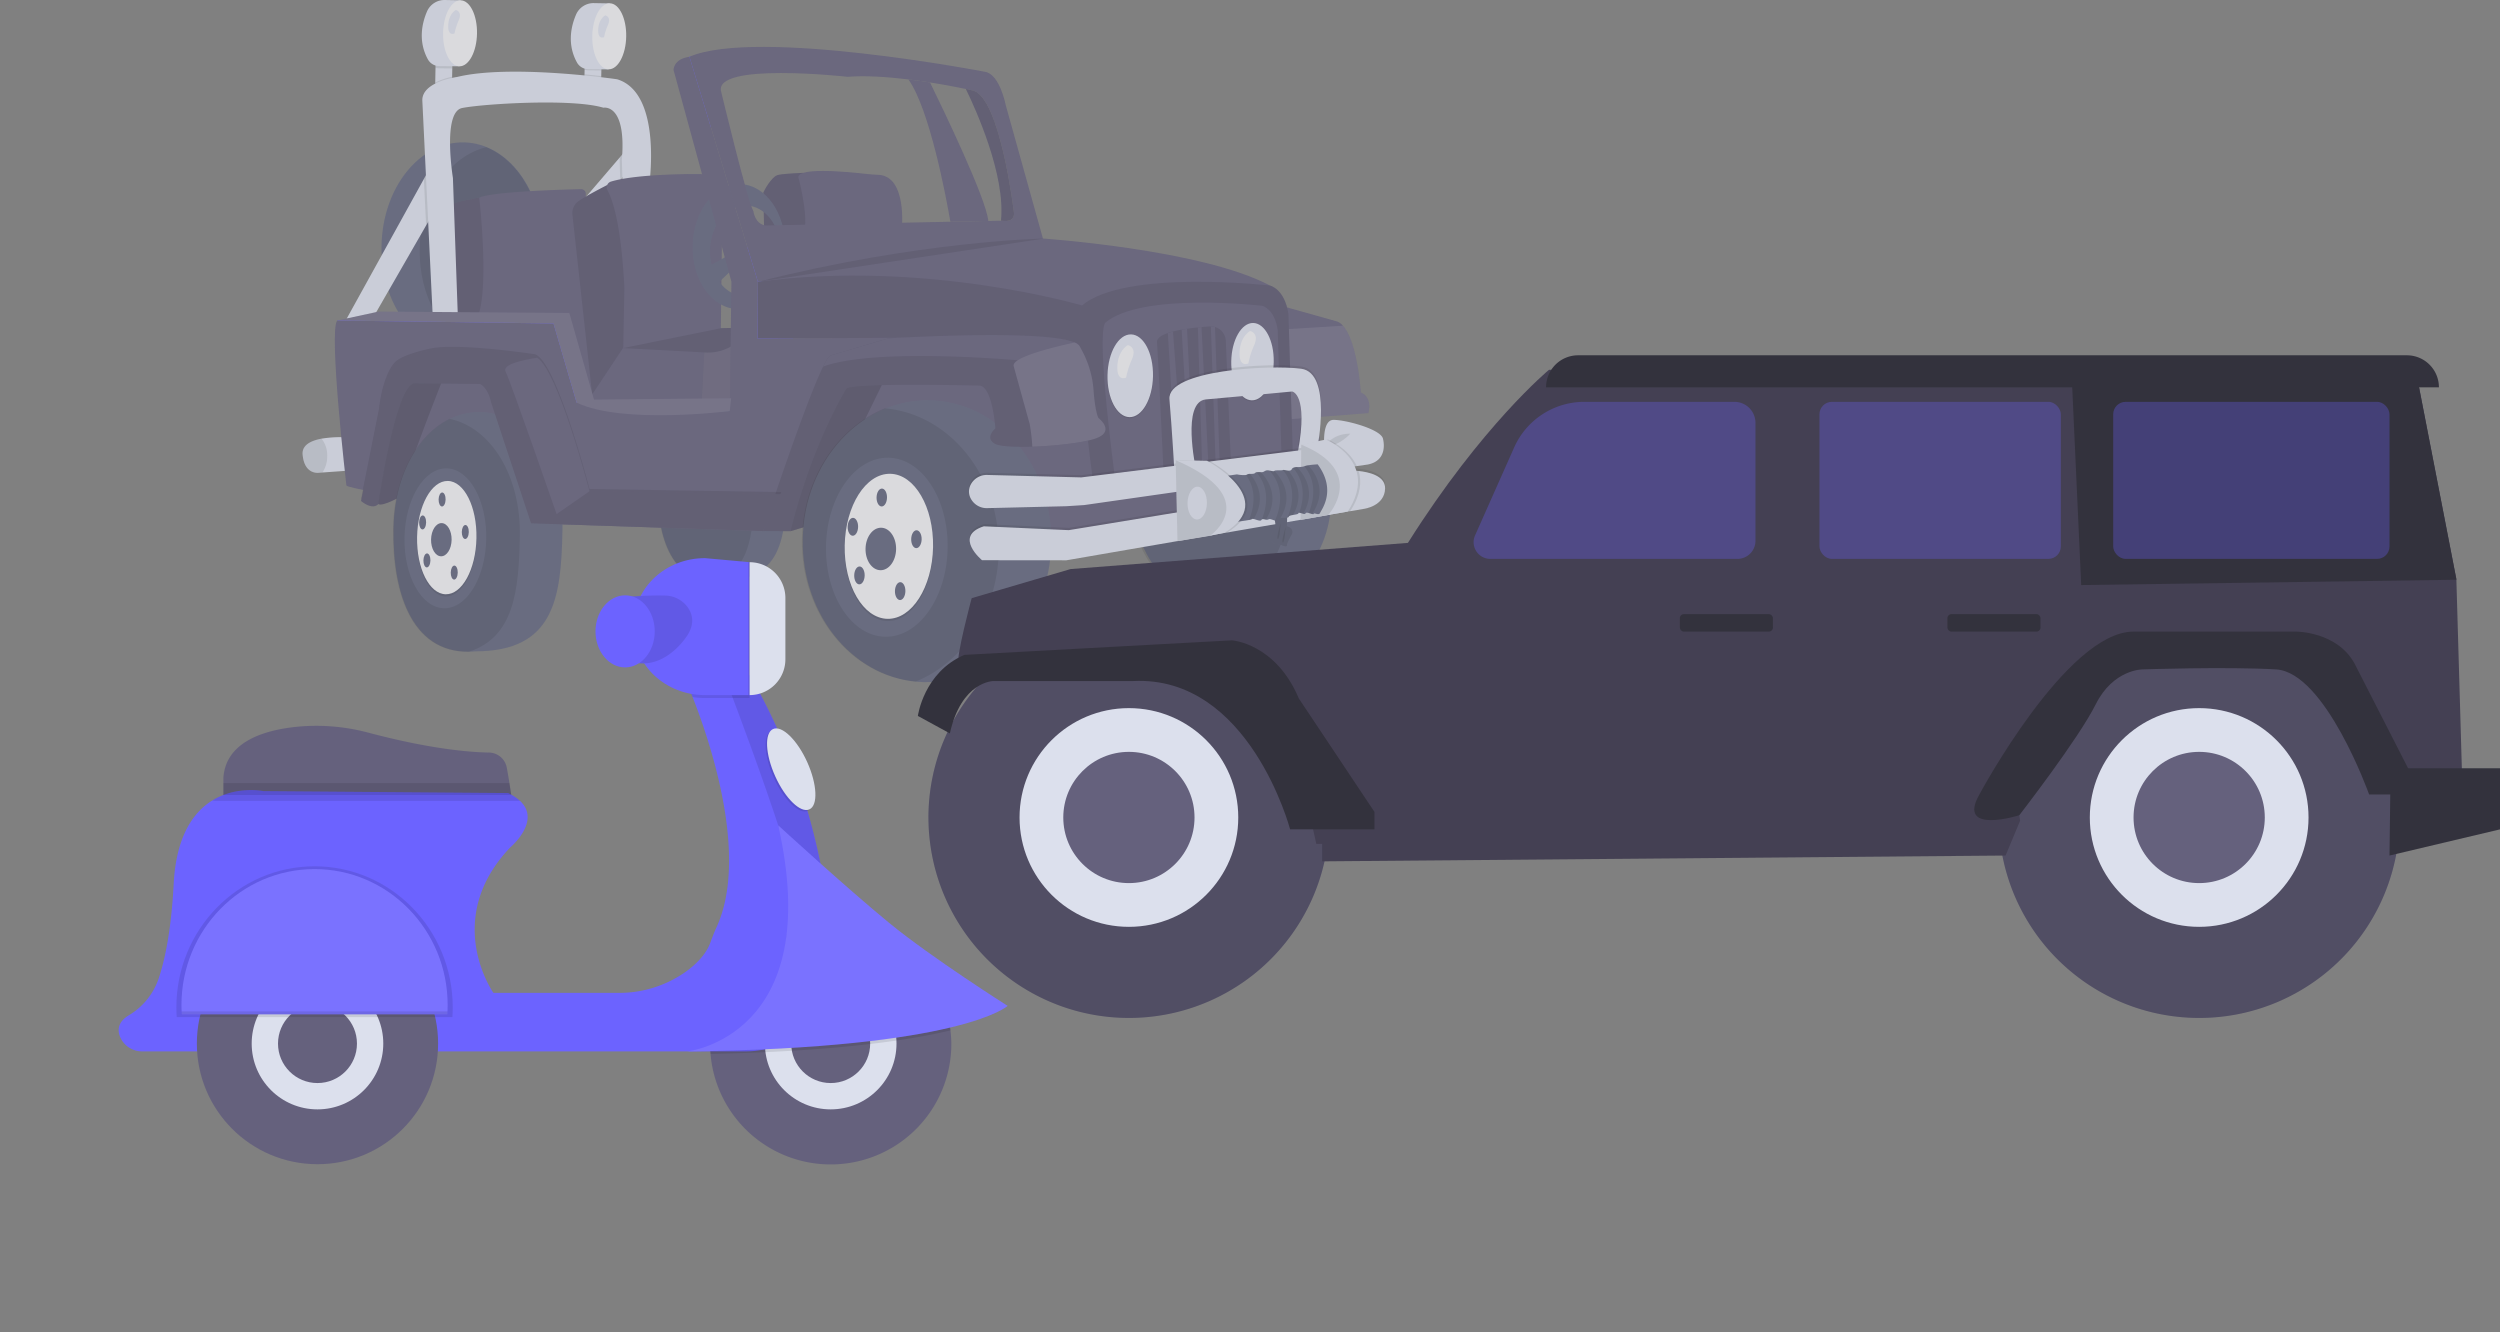 <?xml version="1.0"?>
<svg width="1114" height="593.541" xmlns="http://www.w3.org/2000/svg" xmlns:svg="http://www.w3.org/2000/svg" data-name="Layer 1">
 <rect width="100%" height="100%" fill="#808080" stroke="none"/>
 <title>Vehicle sale</title>
 <g class="layer">
  <title>Layer 1</title>
  <g id="svg_2" opacity="0.8">
   <path d="m447.79,188.61c9.44,13.24 16.69,51.81 18.71,63.43l16.88,-0.35c-0.88,-9.98 -20.51,-50.59 -25.97,-61.73c-3.04,-0.48 -6.28,-0.94 -9.62,-1.35z" fill="#65617d" id="svg_3" transform="translate(-43 -153.229)"/>
   <rect fill="#dce0ed" height="7.48" id="svg_4" transform="translate(7.925 269.33) rotate(-88.918)" width="10.53" x="235.5" y="181.59"/>
   <path d="m237.13,180l-0.06,3.42a5.71,5.71 0 0 0 1.62,0.25l5.85,0.06l0.07,-3.59l-7.48,-0.14z" id="svg_5" opacity="0.1" transform="translate(-43 -153.229)"/>
   <path d="m248.27,153.36l-7.06,-0.13a8.47,8.47 0 0 0 -7.95,5.14c-2.16,5.05 -4.06,13.11 0.38,21.27a5.84,5.84 0 0 0 5.07,3.04l9.01,0.09l0.55,-29.41z" fill="#dce0ed" id="svg_6" transform="translate(-43 -153.229)"/>
   <ellipse cx="247.99" cy="168.07" fill="#f0f0f4" id="svg_7" rx="14.71" ry="7.56" transform="translate(32.273 259.614) rotate(-88.918)"/>
   <rect fill="#dce0ed" height="7.48" id="svg_8" transform="translate(72.372 336.453) rotate(-88.918)" width="9.22" x="302.58" y="182.32"/>
   <path d="m303.54,181.37l-0.05,2.93a5.71,5.71 0 0 0 1.62,0.25l5.85,0.07l0.06,-3.1l-7.48,-0.15z" id="svg_9" opacity="0.1" transform="translate(-43 -153.229)"/>
   <path d="m314.68,154.74l-7.06,-0.13a8.47,8.47 0 0 0 -7.94,5.14c-2.17,5.05 -4.07,13.11 0.38,21.26a5.84,5.84 0 0 0 5.06,3.05l9.01,0.09l0.55,-29.41z" fill="#dce0ed" id="svg_10" transform="translate(-43 -153.229)"/>
   <ellipse cx="314.41" cy="169.45" fill="#f0f0f4" id="svg_11" rx="14.71" ry="7.56" transform="matrix(0.019, -1, 1, 0.019, 96.053, 327.367)"/>
   <path d="m312.7,160.08s2.78,0.5 1.26,4.15a25.43,25.43 0 0 0 -1.78,5.55s-2.82,1.4 -2.62,-3.4s3.14,-6.3 3.14,-6.3z" fill="#dce0ed" id="svg_12" transform="translate(-43 -153.229)"/>
   <ellipse cx="592.06" cy="375.54" fill="#636780" id="svg_13" rx="48.36" ry="44.12" transform="translate(162.4 807.174) rotate(-88.918)"/>
   <path d="m576.38,329.9c23.06,1.99 40.95,23.34 40.46,49.03c-0.39,20.71 -12.6,38.15 -29.43,44.72c-23.06,-1.98 -40.94,-23.34 -40.46,-49.03c0.39,-20.71 12.61,-38.15 29.43,-44.72z" id="svg_14" opacity="0.1" transform="translate(-43 -153.229)"/>
   <ellipse cx="248.81" cy="263.36" fill="#636780" id="svg_15" rx="46.69" ry="35.81" transform="translate(-62.197 353.922) rotate(-88.918)"/>
   <path d="m259.66,218.82c14.74,5.97 25.25,24.07 24.85,45.28c-0.43,22.66 -13.17,41.31 -29.67,45.24c-14.74,-5.97 -25.25,-24.07 -24.84,-45.28c0.42,-22.66 13.16,-41.31 29.66,-45.24z" id="svg_16" opacity="0.1" transform="translate(-43 -153.229)"/>
   <path d="m383.49,255.93l-0.34,-16.96s3.46,-7.25 6.79,-7.85s10.99,-0.87 10.99,-0.87s5.52,24.45 1.39,31.69s-18.83,-6.01 -18.83,-6.01z" fill="#65617d" id="svg_17" transform="translate(-43 -153.229)"/>
   <path d="m383.49,255.93l-0.34,-16.96s3.46,-7.25 6.79,-7.85s10.99,-0.87 10.99,-0.87s5.52,24.45 1.39,31.69s-18.83,-6.01 -18.83,-6.01z" id="svg_18" opacity="0.1" transform="translate(-43 -153.229)"/>
   <path d="m444.83,255.26s2.5,-23.46 -10.4,-24.13c-1.66,-0.08 -3.32,-0.15 -4.98,-0.35c-8.93,-1.03 -33.3,-3.38 -30.49,2.26c0,0 5.43,20.54 1.35,25.62l44.52,-3.4z" fill="#65617d" id="svg_19" transform="translate(-43 -153.229)"/>
   <path d="m261,295.37l-17.33,0.17s-2.38,-31.95 -3.33,-34.46s-1.23,-14.48 2.05,-16.17s14.15,-3.59 14.15,-3.59l7.63,18.34l0.31,16.46l-3.48,19.25z" fill="#65617d" id="svg_20" transform="translate(-43 -153.229)"/>
   <path d="m261,295.37l-17.33,0.17s-2.38,-31.95 -3.33,-34.46s-1.23,-14.48 2.05,-16.17s14.15,-3.59 14.15,-3.59l7.63,18.34l0.31,16.46l-3.48,19.25z" id="svg_21" opacity="0.1" transform="translate(-43 -153.229)"/>
   <path d="m303.87,243.21l0.15,-3.55a2.05,2.05 0 0 0 -2.1,-2.14c-8.59,0.2 -39.86,1.11 -45.38,3.8c0,0 5.14,44.59 -1.66,55.06l1.57,35.68l76.61,-4.29l-29.19,-84.56z" fill="#65617d" id="svg_22" transform="translate(-43 -153.229)"/>
   <path d="m310.91,187.14c-2.12,-0.25 -4.64,-0.52 -7.46,-0.8l-0.08,4.25l7.48,0.15l0.06,-3.6z" id="svg_23" opacity="0.1" transform="translate(-43 -153.229)"/>
   <path d="m236.94,189.99l-0.01,0.54l7.48,0.14l0.06,-3.24a31.94,31.94 0 0 0 -7.53,2.56z" id="svg_24" opacity="0.1" transform="translate(-43 -153.229)"/>
   <polygon fill="#dce0ed" id="svg_25" points="154.434 142.065 165.73 142.443 189.878 100.458 193.909 93.449 191.257 75.45 188.878 79.753 154.434 142.065"/>
   <polygon fill="#dce0ed" id="svg_26" points="257.596 91.825 262.115 98.891 276.376 80.353 282.903 71.86 279.178 66.64 276.185 70.133 257.596 91.825"/>
   <path d="m319.18,223.36c-0.02,0.36 -0.05,0.73 -0.08,1.1l0.28,9.12l6.52,-8.49l-3.72,-5.22l-3,3.49z" id="svg_27" opacity="0.1" transform="translate(-43 -153.229)"/>
   <polygon id="svg_28" opacity="0.1" points="188.878 79.753 189.878 100.458 193.909 93.449 191.257 75.45 188.878 79.753"/>
   <path d="m332.16,236.84s6.37,-41.56 -13.82,-48.18a4.59,4.59 0 0 0 -0.8,-0.17c-4.66,-0.66 -48.13,-6.5 -70.87,-0.96c0,0 -15.49,2.03 -15.49,10.34l4.9,101.64l11.13,0.21l-2.39,-67.19s-4.76,-29.34 4.08,-31.16s48.95,-4.4 62.99,-0.14c0,0 10.35,-2.14 8.21,23.25l0.4,13.64l11.66,-1.28z" fill="#dce0ed" id="svg_29" transform="translate(-43 -153.229)"/>
   <path d="m298.04,248.58a6.43,6.43 0 0 1 2.72,-5.68c3.16,-2.31 12.85,-7.24 12.85,-7.24l3.11,0.31l8.91,23.35l-1.55,49.21l-17.22,20.49l-8.82,-80.44z" fill="#65617d" id="svg_30" transform="translate(-43 -153.229)"/>
   <path d="m298.04,248.58a6.43,6.43 0 0 1 2.72,-5.68c3.16,-2.31 12.85,-7.24 12.85,-7.24l3.11,0.31l8.91,23.35l-1.55,49.21l-17.22,20.49l-8.82,-80.44z" id="svg_31" opacity="0.1" transform="translate(-43 -153.229)"/>
   <path d="m364.18,301.44l0.62,-50.52s1.87,-19.57 -9.84,-20.13c0,0 -27.63,-0.32 -39.7,3.35a2.68,2.68 0 0 0 -1.58,3.85c2.31,4.2 6.13,15.28 7.54,43.56l-0.57,30.28l43.53,-10.39z" fill="#65617d" id="svg_32" transform="translate(-43 -153.229)"/>
   <polygon fill="#65617d" id="svg_33" points="262.3 179.378 312.583 179.156 312.633 179.157 337.345 179.051 335.103 145.976 321.387 146.216 277.591 155.111 263.863 175.793 262.3 179.378"/>
   <polygon id="svg_34" opacity="0.1" points="262.3 179.378 312.583 179.156 312.633 179.157 337.345 179.051 335.103 145.976 321.387 146.216 277.591 155.111 263.863 175.793 262.3 179.378"/>
   <polygon fill="#65617d" id="svg_35" points="262.3 179.378 312.583 179.156 313.828 157.042 277.591 155.111 263.863 175.793 262.3 179.378"/>
   <path d="m355.63,332.39l24.72,-0.11l-2.25,-33.07s-7.96,12.19 -21.27,11.06l-1.2,22.12z" fill="#fff" id="svg_36" opacity="0.1" transform="translate(-43 -153.229)"/>
   <path d="m177.84,355.75c0.82,9.49 7.58,8.12 7.58,8.12l1.26,-0.09l12.47,-0.89l-0.22,-14.72a54.11,54.11 0 0 0 -12.65,0.52c-4.68,0.88 -8.8,2.85 -8.44,7.06z" fill="#dce0ed" id="svg_37" transform="translate(-43 -153.229)"/>
   <path d="m177.84,355.75c0.82,9.49 7.58,8.12 7.58,8.12l1.26,-0.09a12.72,12.72 0 0 0 2.12,-7.07a11.97,11.97 0 0 0 -2.52,-8.02c-4.68,0.88 -8.8,2.85 -8.44,7.06z" id="svg_38" opacity="0.1" transform="translate(-43 -153.229)"/>
   <path d="m351.62,262.72c-0.29,15.37 8.7,28.01 20.07,28.22s20.84,-12.07 21.13,-27.44s-8.7,-28 -20.07,-28.22s-20.84,12.07 -21.13,27.44zm7.77,1.98c0.21,-11.15 7.41,-20.06 16.08,-19.89s15.53,9.33 15.32,20.48s-7.41,20.05 -16.08,19.89s-15.53,-9.33 -15.32,-20.48z" fill="#636780" id="svg_39" transform="translate(-43 -153.229)"/>
   <polygon fill="#636780" id="svg_40" points="328.061 118.42 318.246 127.708 314.917 119.169 329.027 111.292 328.061 118.42"/>
   <polygon fill="#6c63ff" id="svg_41" points="315.626 24.424 307.217 25.287 304.035 28.926 308.353 50.248 317.733 84.646 323.868 108.256 328.227 122.605 330.819 141.535 333.523 154.566 342.203 163.58 360.593 142.687 363.676 135.665 371.027 121.349 352.904 112.451 332.884 110.303 323.904 85.943 316.766 57.782 315.626 24.424"/>
   <polyline fill="#65617d" id="svg_42" points="483.428 128.833 492.655 221.083 354.702 212.66 371.505 167.771 398.414 150.994 337.587 150.843 337.732 125.583 362.421 120.731 412.006 117.679 449.253 116.72 484.588 129.022"/>
   <polyline id="svg_43" opacity="0.1" points="483.428 128.833 492.655 221.083 354.702 212.66 371.505 167.771 398.414 150.994 337.587 150.843 337.732 125.583 362.421 120.731 412.006 117.679 449.253 116.72 484.588 129.022"/>
   <path d="m336.07,370.23c-0.43,22.87 6.78,43.84 27.91,41.96c26.6,-0.07 29.03,-18 29.46,-40.88s-12.08,-40.13 -27.93,-40.43s-29,16.48 -29.44,39.35z" fill="#636780" id="svg_44" transform="translate(-43 -153.229)"/>
   <path d="m335.91,370.27c0.33,-17.71 8.3,-31.77 19.23,-37.07c13.86,2.91 24.24,19.1 23.85,39.97c-0.35,18.74 -2.05,34.17 -17.3,39.16c-19.49,0.33 -26.2,-19.97 -25.78,-42.06z" id="svg_45" opacity="0.1" transform="translate(-43 -153.229)"/>
   <polygon fill="#6c63ff" id="svg_46" points="266.655 180.592 274.589 190.034 260.039 187.252 249.317 177.019 239.953 157.372 226.398 148.708 192.693 152.644 161.558 153.236 150.265 142.818 163.111 141.317 176.092 141.268 208.693 141.146 247.492 140.846 255.054 162.23 260.824 176.941 266.655 180.592"/>
   <path d="m197.36,369.58c0.65,1.01 22.35,4.75 22.35,4.75l59.93,12.1l103.32,3.45l12.32,-10.08l6.35,1.26l0.26,0.05l84.79,16.71l1.39,-0.17l23.25,-2.87l121.46,-14.98l-1.03,-17.61l-0.6,-10.39l-1.26,-21.58l-1.06,-5.67l-10.76,-1.19l-5.03,-0.56l-78.48,-8.7l-10.26,-1.13l-5.75,-0.64l-56.02,-8.7l-81.94,0.44l0.14,-25.26l-30.51,-100.29c-7.17,1.02 -7.09,5.85 -7.09,5.85l25.8,94.38l-0.75,57.66c-57.47,4.71 -59.08,-7.82 -68.24,-3.78l-10.3,-35.26l-96.37,-1.32c-3.91,4.58 4.09,73.53 4.09,73.53z" fill="#65617d" id="svg_47" transform="translate(-43 -153.229)"/>
   <polygon fill="#65617d" id="svg_48" points="394.426 168.536 362.616 233.585 352.251 236.711 349.962 226.033 362.113 189.864 374.307 168.987 394.426 168.536"/>
   <polygon id="svg_49" opacity="0.15" points="394.426 168.536 362.616 233.585 352.251 236.711 349.962 226.033 362.113 189.864 374.307 168.987 394.426 168.536"/>
   <ellipse cx="455.96" cy="394.41" fill="#636780" id="svg_50" rx="62.81" ry="55.37" transform="matrix(0.019, -1, 1, 0.019, 10.006, 689.612)"/>
   <path d="m437.32,335.16c28.94,2.56 51.37,30.28 50.74,63.65c-0.51,26.9 -15.85,49.57 -36.98,58.12c-28.93,-2.57 -51.37,-30.29 -50.74,-63.66c0.51,-26.9 15.86,-49.56 36.98,-58.11z" id="svg_51" opacity="0.1" transform="translate(-43 -153.229)"/>
   <path d="m606.44,287.4l2.49,12.97l7.64,39.74l36.13,-2.81s2.28,-6.6 -3.32,-9.2c0,0 -1.43,-22.53 -7.96,-29.74a6.78,6.78 0 0 0 -2.58,-1.87l-32.4,-9.09z" fill="#65617d" id="svg_52" transform="translate(-43 -153.229)"/>
   <path d="m608.93,300.37l7.64,39.74l36.13,-2.81s2.28,-6.6 -3.32,-9.2c0,0 -1.43,-22.53 -7.96,-29.74l-32.49,2.01z" fill="#fff" id="svg_53" opacity="0.1" transform="translate(-43 -153.229)"/>
   <path d="m525.13,289.35c-4.8,7.72 5.13,79.88 5.13,79.88l88.84,-12.96l-1.97,-63.02c-1.62,-11.33 -8.23,-12.79 -8.23,-12.79c-30.94,-16.37 -102.65,-21.05 -102.65,-21.05c-65.51,1.25 -125.52,19.4 -125.52,19.4c74.65,-10.06 144.4,10.54 144.4,10.54z" fill="#65617d" id="svg_54" transform="translate(-43 -153.229)"/>
   <path d="m530.26,369.23l88.84,-12.96l-1.97,-63.02c-1.62,-11.33 -8.23,-12.79 -8.23,-12.79s-64.52,-7.37 -83.77,8.89c-4.8,7.72 5.13,79.88 5.13,79.88z" id="svg_55" opacity="0.1" transform="translate(-43 -153.229)"/>
   <path d="m539.7,365.25l74.28,-11.08l-1.62,-53.77c-1.35,-9.67 -6.88,-10.91 -6.88,-10.91s-53.94,-6.27 -70.05,7.61c-4.01,6.59 4.27,68.15 4.27,68.15z" fill="#65617d" id="svg_56" transform="translate(-43 -153.229)"/>
   <ellipse cx="546.63" cy="321.17" id="svg_57" opacity="0.1" rx="18.44" ry="10.14" transform="translate(172.197 708.408) rotate(-88.918)"/>
   <ellipse cx="546.64" cy="320.67" fill="#dce0ed" id="svg_58" rx="18.44" ry="10.14" transform="translate(172.704 707.928) rotate(-88.918)"/>
   <path d="m545.57,307.02s4.14,0.74 1.88,6.19a37.88,37.88 0 0 0 -2.65,8.26s-4.2,2.08 -3.9,-5.06s4.67,-9.39 4.67,-9.39z" fill="#f0f0f4" id="svg_59" transform="translate(-43 -153.229)"/>
   <ellipse cx="601.1" cy="314.88" id="svg_60" opacity="0.1" rx="17.24" ry="9.47" transform="translate(231.917 756.699) rotate(-88.918)"/>
   <ellipse cx="601.11" cy="314.39" fill="#dce0ed" id="svg_61" rx="17.24" ry="9.47" transform="translate(232.425 756.219) rotate(-88.918)"/>
   <path d="m600.03,300.74s4.15,0.74 1.88,6.18a37.88,37.88 0 0 0 -2.65,8.26s-4.19,2.08 -3.89,-5.06s4.66,-9.38 4.66,-9.38z" fill="#f0f0f4" id="svg_62" transform="translate(-43 -153.229)"/>
   <path d="m558.56,305.77c0.53,6.83 2.9,57.39 2.9,57.39l5.66,-0.83l3.14,-0.46l4.19,-0.62l0.51,-0.08l16.5,-2.43l-2.24,-53.63a6.72,6.72 0 0 0 -6.66,-6.44c-0.17,0.01 -0.33,0.01 -0.5,0.02c-1.14,0.08 -2.37,0.17 -3.65,0.29c-0.54,0.05 -1.08,0.1 -1.64,0.16c-1.58,0.16 -3.22,0.36 -4.82,0.59c-0.82,0.12 -1.63,0.25 -2.42,0.39c-1.35,0.25 -2.65,0.52 -3.85,0.83c-0.82,0.21 -1.6,0.44 -2.31,0.69c-2.99,1.02 -4.95,2.37 -4.81,4.13z" id="svg_63" opacity="0.1" transform="translate(-43 -153.229)"/>
   <path d="m582.56,298.67l2.08,60.28l1.83,-0.13l-2.06,-59.87a6.75,6.75 0 0 0 -1.85,-0.28z" fill="#65617d" id="svg_64" transform="translate(-43 -153.229)"/>
   <path d="m576.77,299.14l1.87,60.86l2.82,0.05l-3.05,-61.07c-0.54,0.05 -1.08,0.1 -1.64,0.16z" fill="#65617d" id="svg_65" transform="translate(-43 -153.229)"/>
   <path d="m569.53,300.12l3.6,61.11l1.83,0.03l0,-0.09l-3.01,-61.44c-0.82,0.12 -1.63,0.25 -2.42,0.39z" fill="#65617d" id="svg_66" transform="translate(-43 -153.229)"/>
   <path d="m563.37,301.64l3.75,60.69l0,0.11l3.17,-0.27l-0.03,-0.3l-4.58,-60.92c-0.82,0.21 -1.6,0.44 -2.31,0.69z" fill="#65617d" id="svg_67" transform="translate(-43 -153.229)"/>
   <path d="m630.06,349.84s6.7,-31.41 -7.22,-33.3s-59.85,0.62 -58.72,13.6s2.25,32.7 2.25,32.7l9.51,-1.94s-6.54,-29.79 4.57,-30.7s38.33,-3.51 38.33,-3.51s7.38,-1.11 2.65,24.85l8.63,-1.7z" id="svg_68" opacity="0.1" transform="translate(-43 -153.229)"/>
   <path d="m630.01,352.83s6.73,-33.41 -7.19,-35.29s-59.84,0.61 -58.72,13.6s2.25,32.7 2.25,32.7l9.51,-1.94s-6.54,-29.79 4.57,-30.7s38.33,-3.52 38.33,-3.52s7.34,0.89 2.61,26.85l8.64,-1.7z" fill="#dce0ed" id="svg_69" transform="translate(-43 -153.229)"/>
   <path d="m382.96,389.88l12.29,0.06c9.72,-39.37 24.97,-63.68 24.97,-63.68c5.04,-2.57 59.52,-1.2 59.52,-1.2c5.64,1.1 6.79,19.07 6.79,19.07s-4.9,4.06 -0.3,6.81c2.06,1.23 8.89,1.58 16.78,1.33c9.8,-0.33 21.22,-1.6 27.14,-3.32c10.7,-3.13 2.34,-9.43 2.34,-9.43s-1.46,-2.03 -2.25,-13.01a44.33,44.33 0 0 0 -5.72,-18.21c-0.44,-0.77 -0.73,-1.19 -0.73,-1.19a5.75,5.75 0 0 0 -1.92,-1.26c-13.97,-6.14 -83.11,-1.84 -83.11,-1.84l-25.74,7.66c-0.71,0.27 -1.84,2.05 -3.24,4.91c-8.41,17.18 -26.82,73.3 -26.82,73.3z" fill="#65617d" id="svg_70" transform="translate(-43 -153.229)"/>
   <path d="m382.96,389.88l12.29,0.06c9.72,-39.37 24.97,-63.68 24.97,-63.68c5.04,-2.57 59.52,-1.2 59.52,-1.2c5.64,1.1 6.79,19.07 6.79,19.07s-4.9,4.06 -0.3,6.81c2.06,1.23 8.89,1.58 16.78,1.33c9.8,-0.33 21.22,-1.6 27.14,-3.32c10.7,-3.13 2.34,-9.43 2.34,-9.43s-1.46,-2.03 -2.25,-13.01a44.33,44.33 0 0 0 -5.72,-18.21c-0.44,-0.77 -0.73,-1.19 -0.73,-1.19a5.75,5.75 0 0 0 -1.92,-1.26c-13.97,-6.14 -83.11,-1.84 -83.11,-1.84l-25.74,7.66c-0.71,0.27 -1.84,2.05 -3.24,4.91c-8.41,17.18 -26.82,73.3 -26.82,73.3z" id="svg_71" opacity="0.1" transform="translate(-43 -153.229)"/>
   <path d="m409.78,316.58c23.79,-8.73 88.79,-2.63 88.79,-2.63c7.03,-5.79 20.04,-5.93 25.95,-5.65c-0.44,-0.77 -0.73,-1.19 -0.73,-1.19a5.75,5.75 0 0 0 -1.92,-1.26c-13.97,-6.14 -83.11,-1.84 -83.11,-1.84l-25.74,7.66c-0.71,0.27 -1.84,2.05 -3.24,4.91z" fill="#65617d" id="svg_72" transform="translate(-43 -153.229)"/>
   <path d="m494.7,316.37c1.4,5.17 7.16,25.89 7.16,25.89a87.52,87.52 0 0 1 1.15,10.01c9.8,-0.33 21.22,-1.6 27.14,-3.32c10.7,-3.13 2.34,-9.43 2.34,-9.43s-1.46,-2.03 -2.25,-13.01a44.15,44.15 0 0 0 -6.45,-19.4a5.75,5.75 0 0 0 -1.92,-1.26c-9.27,2.01 -28.23,6.6 -27.17,10.52z" fill="#65617d" id="svg_73" transform="translate(-43 -153.229)"/>
   <path d="m494.7,316.37c1.4,5.17 7.16,25.89 7.16,25.89a87.52,87.52 0 0 1 1.15,10.01c9.8,-0.33 21.22,-1.6 27.14,-3.32c10.7,-3.13 2.34,-9.43 2.34,-9.43s-1.46,-2.03 -2.25,-13.01a44.15,44.15 0 0 0 -6.45,-19.4a5.75,5.75 0 0 0 -1.92,-1.26c-9.27,2.01 -28.23,6.6 -27.17,10.52z" fill="#fff" id="svg_74" opacity="0.1" transform="translate(-43 -153.229)"/>
   <path d="m350.22,178.52l30.51,100.29l127.24,-18.41l-16.81,-60.28s-2.6,-13.76 -9.19,-14.88c0,0 -101.72,-19.62 -131.75,-6.72zm14.16,15.72c-4.11,-13.54 56.34,-6.79 56.34,-6.79c8.14,-0.63 17.95,0.06 27.07,1.16c3.34,0.41 6.58,0.87 9.62,1.35c6.78,1.06 12.53,2.2 15.97,2.92c2.19,0.45 3.45,0.74 3.45,0.74c12.01,3.97 17.92,53.94 17.92,53.94c0.9,5.25 -5.31,4.01 -5.31,4.01l-0.4,0.01l-5.66,0.11l-16.88,0.35l-82.3,1.66c-4.85,-0.59 -5.49,-6.34 -5.49,-6.34c-2.54,-4.16 -14.33,-53.12 -14.33,-53.12z" fill="#65617d" id="svg_75" transform="translate(-43 -153.229)"/>
   <path d="m489.04,251.58l0.4,-0.01s6.21,1.24 5.31,-4.01c0,0 -5.91,-49.97 -17.92,-53.94c0,0 -1.26,-0.29 -3.45,-0.74c4.23,8.64 17.76,38.23 15.66,58.7z" fill="#65617d" id="svg_76" transform="translate(-43 -153.229)"/>
   <path d="m489.04,251.58l0.4,-0.01s6.21,1.24 5.31,-4.01c0,0 -5.91,-49.97 -17.92,-53.94c0,0 -1.26,-0.29 -3.45,-0.74c4.23,8.64 17.76,38.23 15.66,58.7z" id="svg_77" opacity="0.1" transform="translate(-43 -153.229)"/>
   <path d="m475.55,374.3a8.02,8.02 0 0 0 7.43,4.35l2.54,-0.06l23.98,-0.58l8.64,-0.21l7.98,-0.51l105.63,-15.1l-0.6,-10.39l-12.15,1.51l-5.02,0.62l-74.55,9.23l-9.81,1.22l-4.76,0.59l-20.1,-0.53l-21.77,-0.57a8.22,8.22 0 0 0 -3.22,0.56a7.82,7.82 0 0 0 -4.29,3.93a6.57,6.57 0 0 0 0.07,5.94z" id="svg_78" opacity="0.1" transform="translate(-43 -153.229)"/>
   <path d="m475.53,375.3a8.02,8.02 0 0 0 7.43,4.35l35.16,-0.85l7.98,-0.51l112.65,-16.1l8.85,-1.27l4.83,-0.69c9.5,-1.82 6.86,-11.34 6.86,-11.34c-0.58,-4.33 -16.79,-8.63 -22.11,-8.56c-3.57,0.04 -4.18,5.54 -4.18,9.15c-0.01,1.76 0.13,3.07 0.13,3.07l-5.27,0.65l-103.02,12.76l-41.86,-1.09a8.05,8.05 0 0 0 -7.52,4.48a6.57,6.57 0 0 0 0.07,5.95z" fill="#dce0ed" id="svg_79" transform="translate(-43 -153.229)"/>
   <path d="m644.71,346.46s-4.59,5.39 -11.58,6.09c0,0 2.94,-6.09 11.58,-6.09z" id="svg_80" opacity="0.1" transform="translate(-43 -153.229)"/>
   <path d="m645.58,361.93s14.79,-0.05 14.64,7.92s-9.48,9.13 -9.48,9.13l-132.56,22.92l-37.56,-0.04s-12.93,-10.72 0.78,-15.11l37.87,1.71l126.37,-20.71s-3.24,-4.55 -0.06,-5.82z" id="svg_81" opacity="0.1" transform="translate(-43 -153.229)"/>
   <path d="m480.6,402.86l37.56,0.04l117.87,-20.38l8.63,-1.5l6.06,-1.04s9.33,-1.16 9.48,-9.13c0.11,-5.72 -7.48,-7.31 -11.78,-7.75c-1.68,-0.18 -2.86,-0.17 -2.86,-0.17c-3.18,1.26 0.06,5.81 0.06,5.81l-4.6,0.76l-121.77,19.96l-37.86,-1.71c-13.71,4.39 -0.79,15.11 -0.79,15.11z" fill="#dce0ed" id="svg_82" transform="translate(-43 -153.229)"/>
   <path d="m634.57,355.24l-7.74,-3.64l-3.99,-0.24l-0.3,33.57l12.34,-2.26l5.22,-3.23l2.75,-13.91s-0.88,-5.83 -1.37,-6.34s-6.91,-3.95 -6.91,-3.95z" fill="#dce0ed" id="svg_83" transform="translate(-43 -153.229)"/>
   <path d="m634.57,355.24l-7.74,-3.64l-3.99,-0.24l-0.3,33.57l12.34,-2.26l5.22,-3.23l2.75,-13.91s-0.88,-5.83 -1.37,-6.34s-6.91,-3.95 -6.91,-3.95z" id="svg_84" opacity="0.1" transform="translate(-43 -153.229)"/>
   <path d="m636.03,382.52c-0.1,0.11 -0.15,0.17 -0.15,0.17l8.67,-1.5c0.04,-0.06 0.07,-0.11 0.11,-0.17c4.69,-7.25 5.19,-13.21 3.76,-17.92c-1.68,-0.18 -2.86,-0.17 -2.86,-0.17c-3.18,1.26 0.06,5.81 0.06,5.81l-4.6,0.76c0.18,6.57 -4.13,12 -4.99,13.02z" id="svg_85" opacity="0.1" transform="translate(-43 -153.229)"/>
   <path d="m623.84,351.38q2.17,0.88 4.02,1.82c5.54,2.8 8.93,5.89 10.89,8.99l8.85,-1.27c-3.68,-8.03 -12.75,-11.83 -12.75,-11.83l-1.85,0.39l-9.16,1.9z" id="svg_86" opacity="0.1" transform="translate(-43 -153.229)"/>
   <path d="m633.86,349.08s24.07,10.09 9.7,32.09l-8.68,1.5s17.49,-19.28 -12.04,-31.31l11.02,-2.28z" fill="#dce0ed" id="svg_87" transform="translate(-43 -153.229)"/>
   <polygon fill="#dce0ed" id="svg_88" points="532.836 205.554 523.871 205.052 524.685 241.133 539.19 238.748 545.393 235.873 548.353 228.783 550.481 221.676 545.786 215.106 540.372 211.347 532.836 205.554"/>
   <polygon id="svg_89" opacity="0.1" points="532.836 205.554 523.871 205.052 524.685 241.133 539.19 238.748 545.393 235.873 548.353 228.783 550.481 221.676 545.786 215.106 540.372 211.347 532.836 205.554"/>
   <ellipse cx="576.48" cy="377.41" fill="#dce0ed" id="svg_90" rx="7.31" ry="4.32" transform="translate(145.253 793.433) rotate(-88.918)"/>
   <path d="m617.49,388.11a2.34,2.34 0 0 1 1.12,3.3c-1.02,1.81 -2.24,4.16 -2.14,4.79c0.17,1.06 -2.18,0.14 -2.49,-0.11s-4.61,-0.09 -4.8,-3.02a5.07,5.07 0 0 1 2.39,-4.44l-0.88,-6.44l5.93,-0.39l-0.17,5.86l1.04,0.45z" fill="#636780" id="svg_91" transform="translate(-43 -153.229)"/>
   <path d="m617.49,388.11a2.34,2.34 0 0 1 1.12,3.3c-1.02,1.81 -2.24,4.16 -2.14,4.79c0.17,1.06 -2.18,0.14 -2.49,-0.11s-4.61,-0.09 -4.8,-3.02a5.07,5.07 0 0 1 2.39,-4.44l-0.88,-6.44l5.93,-0.39l-0.17,5.86l1.04,0.45z" id="svg_92" opacity="0.1" transform="translate(-43 -153.229)"/>
   <path d="m615.88,387.96s-2.12,6.82 -1.26,7.08s1.26,-7.08 1.26,-7.08z" id="svg_93" opacity="0.1" transform="translate(-43 -153.229)"/>
   <path d="m613.67,386.3s-2.13,6.81 -1.26,7.08s1.26,-7.08 1.26,-7.08z" id="svg_94" opacity="0.1" transform="translate(-43 -153.229)"/>
   <path d="m590.17,365.2l2.94,20.67s4.12,-0.49 6.4,-0.93a4.56,4.56 0 0 0 1.44,-0.42c0.11,-0.11 0.36,-0.1 0.68,-0.03l0.01,0c1.1,0.25 3.05,1.2 3.45,0.44a0.68,0.68 0 0 1 0.11,-0.16l0.01,-0.01c0.4,-0.41 1.15,-0.09 1.88,0.03a1.59,1.59 0 0 0 1.16,-0.13c0.62,-0.4 1.85,0.28 2.87,0.52c0.64,0.15 1.19,0.13 1.45,-0.44a1.35,1.35 0 0 1 1.01,-0.69l0.01,0c0.96,-0.22 2.29,-0.03 3.07,-0.18c0.31,-0.05 0.52,-0.16 0.59,-0.37c0.16,-0.45 1.02,-0.65 1.94,-0.8c1.12,-0.2 2.31,-0.33 2.41,-0.78c0.03,-0.15 0.14,-0.21 0.31,-0.21a10.03,10.03 0 0 1 1.81,0.48l0,0c0.5,0.13 0.91,0.15 1.04,-0.21c0.13,-0.39 0.71,-0.34 1.36,-0.16c0.52,0.14 1.1,0.35 1.55,0.46c0.4,0.1 0.69,0.12 0.74,-0.07c0.18,-0.66 2.31,0.88 2.83,-0.44s7.51,-10 -1.08,-21.63c0,0 -2.39,0.12 -4.21,0.42a6.57,6.57 0 0 0 -1.77,0.46c-0.01,0 -0.01,0 -0.02,0.01a10.23,10.23 0 0 1 -3.21,0.31a4.18,4.18 0 0 0 -1.79,0.39a1.17,1.17 0 0 0 -0.51,0.52c-0.29,0.63 -0.93,0.74 -1.63,0.69c-0.94,-0.07 -1.98,-0.45 -2.37,-0.27a0.24,0.24 0 0 1 -0.03,0.02c-0.71,0.28 -3.31,-0.06 -3.76,0.37a0.25,0.25 0 0 0 -0.04,0.04c-0.19,0.27 -1.21,-0.04 -2.25,-0.2l0,0a2.54,2.54 0 0 0 -2.07,0.29a2.26,2.26 0 0 1 -1.63,0.44a9.34,9.34 0 0 0 -2.11,0.05a0.84,0.84 0 0 0 -0.43,0.26c-0.43,0.51 -1.44,0.42 -2.34,0.45a2.39,2.39 0 0 0 -1.33,0.31a1.18,1.18 0 0 1 -0.48,0.19a14.27,14.27 0 0 1 -4.01,-0.28l-4,0.59z" fill="#636780" id="svg_95" transform="translate(-43 -153.229)"/>
   <path d="m626.12,381.82c0.52,0.14 1.1,0.35 1.55,0.46c6.95,-10.34 1.41,-18.39 -1.72,-21.72a6.57,6.57 0 0 0 -1.77,0.46c6.63,7.95 3.3,17.66 1.94,20.8z" id="svg_96" opacity="0.1" transform="translate(-43 -153.229)"/>
   <path d="m621.91,381.71a10.03,10.03 0 0 1 1.81,0.48l0,0c5.97,-10.1 0.17,-17.85 -2.77,-20.85a4.18,4.18 0 0 0 -1.79,0.39c6.33,7.19 4.24,15.94 2.75,19.98z" id="svg_97" opacity="0.1" transform="translate(-43 -153.229)"/>
   <path d="m616.66,383.87c0.3,-0.05 0.52,-0.16 0.59,-0.37c0.16,-0.45 1.02,-0.65 1.94,-0.8c5.24,-9.16 0.84,-16.35 -2.17,-19.76c-0.94,-0.07 -1.98,-0.45 -2.37,-0.27a0.24,0.24 0 0 1 -0.03,0.02c6.99,8.15 3.35,18.22 2.04,21.18z" id="svg_98" opacity="0.1" transform="translate(-43 -153.229)"/>
   <path d="m611.12,385.18c0.64,0.15 1.19,0.13 1.45,-0.44a1.35,1.35 0 0 1 1.01,-0.69l0.01,0c6.1,-10.19 0.22,-18 -2.73,-20.99a0.25,0.25 0 0 0 -0.04,0.04c-0.19,0.27 -1.21,-0.04 -2.25,-0.2c8.24,8.63 3.71,19.81 2.55,22.28z" id="svg_99" opacity="0.1" transform="translate(-43 -153.229)"/>
   <path d="m605.21,384.76c0.4,-0.41 1.15,-0.09 1.88,0.03c6.35,-10.11 0.84,-17.94 -2.22,-21.16a9.34,9.34 0 0 0 -2.11,0.05c7.04,7.87 3.89,17.67 2.45,21.08z" id="svg_100" opacity="0.1" transform="translate(-43 -153.229)"/>
   <path d="m599.51,384.94a4.56,4.56 0 0 0 1.44,-0.42c0.11,-0.11 0.36,-0.1 0.68,-0.03l0.01,0c5.63,-9.23 1.41,-16.53 -1.65,-20.1a2.39,2.39 0 0 0 -1.33,0.31a1.18,1.18 0 0 1 -0.48,0.19c5.82,7.81 2.64,17.03 1.33,20.05z" id="svg_101" opacity="0.1" transform="translate(-43 -153.229)"/>
   <ellipse cx="438.16" cy="397.07" fill="#636780" id="svg_102" rx="39.88" ry="27.09" transform="translate(-10.107 674.427) rotate(-88.918)"/>
   <ellipse cx="439.07" cy="397.67" id="svg_103" opacity="0.1" rx="32.32" ry="19.69" transform="translate(-9.82 675.917) rotate(-88.918)"/>
   <ellipse cx="439.09" cy="396.67" fill="#f0f0f4" id="svg_104" rx="32.32" ry="19.69" transform="translate(-8.805 674.958) rotate(-88.918)"/>
   <ellipse cx="435.92" cy="374.92" fill="#636780" id="svg_105" rx="3.99" ry="2.33" transform="translate(9.837 650.458) rotate(-88.918)"/>
   <ellipse cx="425.96" cy="409.64" fill="#636780" id="svg_106" rx="3.99" ry="2.33" transform="translate(-34.645 674.555) rotate(-88.918)"/>
   <ellipse cx="451.36" cy="393.49" fill="#636780" id="svg_107" rx="3.99" ry="2.33" transform="translate(6.414 684.116) rotate(-88.918)"/>
   <ellipse cx="444.11" cy="416.63" fill="#636780" id="svg_108" rx="3.99" ry="2.33" transform="translate(-23.827 699.561) rotate(-88.918)"/>
   <path d="m241.35,319.56s-20.42,51.47 -19.48,54.73c0,0 -8.32,4.82 -10.29,3.54s0.21,-24.18 0.21,-24.18l4.12,-20.11l4.46,-11.89l20.98,-2.09z" fill="#65617d" id="svg_109" transform="translate(-43 -153.229)"/>
   <path d="m241.35,319.56s-20.42,51.47 -19.48,54.73c0,0 -8.32,4.82 -10.29,3.54s0.21,-24.18 0.21,-24.18l4.12,-20.11l4.46,-11.89l20.98,-2.09z" id="svg_110" opacity="0.15" transform="translate(-43 -153.229)"/>
   <ellipse cx="423.05" cy="387.97" fill="#636780" id="svg_111" rx="3.99" ry="2.33" transform="translate(-15.848 650.389) rotate(-88.918)"/>
   <ellipse cx="435.49" cy="397.85" fill="#636780" id="svg_112" rx="9.47" ry="6.81" transform="translate(-13.511 672.519) rotate(-88.918)"/>
   <path d="m218.36,388.43c-0.57,30 8.89,57.51 36.61,55.04c34.9,-0.09 38.09,-23.61 38.65,-53.62s-15.86,-52.65 -36.64,-53.04s-38.05,21.61 -38.62,51.62z" fill="#636780" id="svg_113" transform="translate(-43 -153.229)"/>
   <path d="m218.14,388.48c0.44,-23.23 10.89,-41.67 25.23,-48.63c18.18,3.81 31.81,25.06 31.29,52.44c-0.46,24.59 -2.69,44.82 -22.69,51.37c-25.57,0.44 -34.37,-26.2 -33.83,-55.18z" id="svg_114" opacity="0.1" transform="translate(-43 -153.229)"/>
   <path d="m203.9,375.44s4.9,4.33 7.7,1.39c0,0 7.75,-53.7 16.22,-53.79l29.17,0.3s3.46,1.56 4.83,8.07l17.84,54.02l103.32,3.45l8.2,-16.38l-85.49,-1.37l-0.01,-0.04c-0.43,-1.66 -13.74,-52.93 -23.22,-59.46c-0.01,0 -0.01,0 -0.02,-0.01a4.17,4.17 0 0 0 -1.04,-0.53s-35.55,-5.41 -47.32,-2.39c0,0 -12.27,2.51 -15.33,6.19a0.3,0.3 0 0 0 -0.02,0.03c-0.41,0.41 -5.13,5.54 -6.85,20.54l-7.98,39.98z" id="svg_115" opacity="0.1" transform="translate(-43 -153.229)"/>
   <path d="m203.88,376.44s4.9,4.33 7.7,1.39c0,0 7.75,-53.7 16.22,-53.79l29.17,0.3s3.46,1.56 4.83,8.07l17.84,54.02l103.32,3.45l8.2,-16.39l-85.48,-1.36l-0.01,-0.04c-0.44,-1.66 -13.75,-52.93 -23.23,-59.46c-0.01,0 -0.01,0 -0.02,-0.01a4.17,4.17 0 0 0 -1.04,-0.53s-35.55,-5.41 -47.32,-2.39c0,0 -12.26,2.51 -15.33,6.19a0.3,0.3 0 0 0 -0.02,0.03c-0.41,0.41 -5.13,5.53 -6.85,20.53l-7.98,39.99z" fill="#65617d" id="svg_116" transform="translate(-43 -153.229)"/>
   <path d="m203.88,376.44s4.9,4.33 7.7,1.39c0,0 7.75,-53.7 16.22,-53.79l29.17,0.3s3.46,1.56 4.83,8.07l17.84,54.02l103.32,3.45l8.2,-16.39l-85.48,-1.36l-0.01,-0.04c-0.44,-1.66 -13.75,-52.93 -23.23,-59.46c-0.01,0 -0.01,0 -0.02,-0.01a4.17,4.17 0 0 0 -1.04,-0.53s-35.55,-5.41 -47.32,-2.39c0,0 -12.26,2.51 -15.33,6.19a0.3,0.3 0 0 0 -0.02,0.03c-0.41,0.41 -5.13,5.53 -6.85,20.53l-7.98,39.99z" id="svg_117" opacity="0.1" transform="translate(-43 -153.229)"/>
   <path d="m268.29,318.82c2.4,4.78 22.73,63.5 22.73,63.5l14.66,-10.19l-0.01,-0.04c-0.44,-1.66 -13.77,-52.99 -23.25,-59.47c-6.26,0.95 -15.76,2.95 -14.13,6.2z" fill="#65617d" id="svg_118" transform="translate(-43 -153.229)"/>
   <path d="m296.7,292.68l10.99,38.6l61.09,-0.59l-0.6,5.72s-47.98,6.08 -68.24,-3.78l-10.3,-35.26l-96.38,-1.32l18.45,-3.98l84.99,0.61z" fill="#65617d" id="svg_119" transform="translate(-43 -153.229)"/>
   <path d="m296.7,292.68l10.99,38.6l61.09,-0.59l-0.6,5.72s-47.98,6.08 -68.24,-3.78l-10.3,-35.26l-96.38,-1.32l18.45,-3.98l84.99,0.61z" fill="#fff" id="svg_120" opacity="0.1" transform="translate(-43 -153.229)"/>
   <path d="m581.82,358.56s32.42,17.07 7.87,32.06l-6.5,1.38s24.08,-16.67 -15.32,-33.7l13.95,0.26z" id="svg_121" opacity="0.1" transform="translate(-43 -153.229)"/>
   <path d="m580.83,358.55s32.42,17.06 7.87,32.05l-6.51,1.38s24.08,-16.67 -15.32,-33.7l13.96,0.27z" fill="#dce0ed" id="svg_122" transform="translate(-43 -153.229)"/>
   <ellipse cx="241.46" cy="393.1" fill="#636780" id="svg_123" rx="31.16" ry="18.2" transform="translate(-199.135 473.867) rotate(-88.918)"/>
   <ellipse cx="242.06" cy="393.79" id="svg_124" opacity="0.1" rx="25.25" ry="13.23" transform="translate(-199.229 475.139) rotate(-88.918)"/>
   <ellipse cx="242.08" cy="392.79" fill="#f0f0f4" id="svg_125" rx="25.25" ry="13.23" transform="translate(-198.214 474.179) rotate(-88.918)"/>
   <ellipse cx="240" cy="375.81" fill="#636780" id="svg_126" rx="3.12" ry="1.56" transform="translate(-183.274 455.437) rotate(-88.918)"/>
   <ellipse cx="233.23" cy="402.95" fill="#636780" id="svg_127" rx="3.12" ry="1.56" transform="translate(-217.045 475.3) rotate(-88.918)"/>
   <ellipse cx="250.33" cy="390.29" fill="#636780" id="svg_128" rx="3.12" ry="1.56" transform="translate(-187.611 479.973) rotate(-88.918)"/>
   <ellipse cx="245.41" cy="408.37" fill="#636780" id="svg_129" rx="3.12" ry="1.56" transform="translate(-210.519 492.798) rotate(-88.918)"/>
   <ellipse cx="231.32" cy="386.03" fill="#636780" id="svg_130" rx="3.12" ry="1.56" transform="translate(-202.01 456.791) rotate(-88.918)"/>
   <ellipse cx="239.66" cy="393.72" fill="#636780" id="svg_131" rx="7.4" ry="4.58" transform="translate(-201.514 472.672) rotate(-88.918)"/>
   <path d="m508.24,259.53s-55.36,0.95 -127.51,19.28l127.51,-19.28z" id="svg_132" opacity="0.1" transform="translate(-43 -153.229)"/>
   <path d="m246.1,157.69s3,0.54 1.36,4.48a27.4,27.4 0 0 0 -1.92,5.97s-3.03,1.51 -2.81,-3.66s3.37,-6.79 3.37,-6.79z" fill="#dce0ed" id="svg_133" transform="translate(-43 -153.229)"/>
   <path d="m356.12,470.9a1.5,1.5 0 0 0 0,-3a1.5,1.5 0 0 0 0,3z" fill="#65617d" id="svg_137" transform="translate(-43 -153.229)"/>
  </g>
  <path d="m1112.29,517.5a89.33,89.33 0 0 1 -178.33,7.67c-0.13,-1.45 -0.23,-2.9 -0.27,-4.38l0,-0.07q-0.07,-1.61 -0.07,-3.22a89.33,89.33 0 0 1 178.67,0z" fill="#65617d" id="svg_147" transform="translate(-43 -153.229)"/>
  <path d="m1112.29,517.5a89.33,89.33 0 0 1 -178.33,7.67c-0.13,-1.45 -0.23,-2.9 -0.27,-4.38l0,-0.07q-0.07,-1.61 -0.07,-3.22a89.33,89.33 0 0 1 178.67,0z" id="svg_148" opacity="0.2" transform="translate(-43 -153.229)"/>
  <circle cx="979.95" cy="364.27" fill="#dce0ed" id="svg_149" r="48.73"/>
  <circle cx="979.95" cy="364.27" fill="#65617d" id="svg_150" r="29.24"/>
  <path d="m635.38,517.5a89.33,89.33 0 0 1 -178.33,7.67c-0.13,-1.45 -0.23,-2.9 -0.27,-4.38l0,-0.07q-0.07,-1.61 -0.07,-3.22a89.33,89.33 0 0 1 178.67,0z" fill="#65617d" id="svg_151" transform="translate(-43 -153.229)"/>
  <path d="m635.38,517.5a89.33,89.33 0 0 1 -178.33,7.67c-0.13,-1.45 -0.23,-2.9 -0.27,-4.38l0,-0.07q-0.07,-1.61 -0.07,-3.22a89.33,89.33 0 0 1 178.67,0z" id="svg_152" opacity="0.2" transform="translate(-43 -153.229)"/>
  <circle cx="503.04" cy="364.27" fill="#dce0ed" id="svg_153" r="48.73"/>
  <circle cx="503.04" cy="364.27" fill="#65617d" id="svg_154" r="29.24"/>
  <path d="m1140.15,500.76l-29.8,-1.29l-27.22,-50.54l-95.9,-7.78l-46.65,60.91l2.59,16.85l-6.48,15.55l-304.55,2.59l0,-7.78l-2.59,0l-2.6,-11.66l23.33,0l-16.85,-18.14l-59.61,-50.54s-102.38,2.59 -103.68,0s5.84,-29.16 5.84,-29.16l44.06,-12.96l150.33,-11.67c33.05,-52.48 62.85,-77.11 62.85,-77.11l386.2,0l18.14,93.31l0,0.22l2.59,89.2z" fill="#444053" id="svg_155" transform="translate(-43 -153.229)"/>
  <path d="m925.02,507.24s38.88,-72.57 68.69,-72.57l72.57,0s18.15,0 25.92,14.26l29.81,58.31l-23.33,0s-19.44,-54.43 -41.47,-55.72s-59.61,0 -59.61,0s-12.96,0 -20.74,15.55s-34.06,49.43 -34.06,49.43s-28.14,8.89 -17.78,-9.26z" fill="#33323d" id="svg_156" transform="translate(-43 -153.229)"/>
  <polygon fill="#33323d" id="svg_157" points="1114 342.351 1065.252 342.351 1064.754 381.229 1114 369.566 1114 342.351"/>
  <path d="m452,472.25s2.59,-19.44 20.74,-27.21l119.22,-6.48s19.44,1.29 29.81,25.92l33.7,50.54l0,7.77l-37.59,0s-18.14,-68.68 -69.98,-66.09l-62.21,0s-14.25,0 -19.43,23.33l-14.26,-7.78z" fill="#33323d" id="svg_158" transform="translate(-43 -153.229)"/>
  <path d="m731.93,325.81l0,0l397.85,0l0,0a14.26,14.26 0 0 0 -14.25,-14.26l-369.35,0a14.26,14.26 0 0 0 -14.25,14.26z" fill="#33323d" id="svg_159" transform="translate(-43 -153.229)"/>
  <path d="m817.19,402.27l-110.1,0a7.44,7.44 0 0 1 -6.8,-10.47l17.42,-39.19a34.21,34.21 0 0 1 31.27,-20.32l66.89,0a9.37,9.37 0 0 1 9.37,9.37l0,52.56a8.05,8.05 0 0 1 -8.05,8.05z" fill="#6c63ff" id="svg_160" opacity="0.3" transform="translate(-43 -153.229)"/>
  <rect fill="#6c63ff" height="69.98" id="svg_161" opacity="0.3" rx="5.54" width="107.56" x="810.75" y="179.06"/>
  <polygon fill="#33323d" id="svg_162" points="1094.561 258.113 1094.561 258.334 927.382 260.705 923.028 164.805 1076.417 164.805 1094.561 258.113"/>
  <rect fill="#6c63ff" height="69.98" id="svg_163" opacity="0.3" rx="5.54" width="123.12" x="941.64" y="179.06"/>
  <rect fill="#33323d" height="7.78" id="svg_164" rx="1.76" width="41.47" x="748.54" y="273.66"/>
  <rect fill="#33323d" height="7.78" id="svg_165" rx="1.76" width="41.47" x="867.77" y="273.66"/>
  <path d="m413.62,571.34c-6.2,6.74 -10.76,9.39 -10.55,2.28c0.65,-21.5 -37.12,-118.72 -37.12,-118.72l11.17,-0.84c24.38,42.05 33.45,85.26 36.5,117.28z" fill="none" id="svg_168" transform="translate(-43 -153.229)"/>
  <path d="m466.92,618.25a53.75,53.75 0 0 1 -107.31,4.62c-0.08,-0.88 -0.13,-1.75 -0.16,-2.64l0,-0.04q-0.04,-0.97 -0.04,-1.94a53.76,53.76 0 0 1 107.51,0z" fill="#65617d" id="svg_169" transform="translate(-43 -153.229)"/>
  <circle cx="370.16" cy="465.02" fill="#dce0ed" id="svg_170" r="29.32"/>
  <circle cx="370.16" cy="465.02" fill="#65617d" id="svg_171" r="17.59"/>
  <path d="m272,516.17l-129.45,2.61l0,-19.11c1.16,-15.36 16.91,-20.75 31.29,-22.44a89.77,89.77 0 0 1 33.44,2.51c27.46,7.27 44.98,8.68 53.58,8.82a8.22,8.22 0 0 1 7.95,6.68c0.41,2.19 0.81,4.56 1.19,6.91c0.29,1.84 0.56,3.65 0.81,5.34c0.71,4.89 1.19,8.68 1.19,8.68z" fill="#65617d" id="svg_172" transform="translate(-43 -153.229)"/>
  <path d="m332.26,468.5l-268.9,0a10.59,10.59 0 0 1 -9.8,-6.34c-2.03,-4.84 0.81,-7.93 3.83,-9.74a30.46,30.46 0 0 0 13.24,-16.2c2.87,-8.44 5.67,-21.73 6.77,-42.43c1.13,-21.42 8.89,-32.01 17.27,-37.14l0,0c10.83,-6.62 22.69,-4.13 22.69,-4.13l109.03,0.87a20.96,20.96 0 0 1 5.32,3.47c9.72,9.05 -4.45,20.85 -4.45,20.85c-30.41,32.14 -7.39,64.72 -7.39,64.72l55.79,0a51.34,51.34 0 0 0 29.22,-8.94c7.54,-5.21 10.46,-10.25 11.59,-13.3c0.86,-2.33 1.73,-4.66 2.77,-6.91c14.64,-31.74 -3.01,-83.37 -10.63,-102.68c-1.89,-4.8 -3.16,-7.6 -3.16,-7.6l17.5,-1.33l11.06,-0.84l0.11,0c24.38,42.05 33.45,85.26 36.49,117.28c0.29,3.02 0.53,5.94 0.72,8.75a39.1,39.1 0 0 1 -39.07,41.64z" fill="#6c63ff" id="svg_173" transform="matrix(1 0 0 1 0 0)"/>
  <path d="m270.81,507.49l-128.26,0l0,-5.34l127.45,0c0.29,1.84 0.56,3.65 0.81,5.34z" id="svg_174" opacity="0.1" transform="translate(-43 -153.229)"/>
  <path d="m274.71,510.09l-136.01,0a2.57,2.57 0 0 1 -1.03,-0.21c10.83,-6.62 22.69,-4.13 22.69,-4.13l109.03,0.87a20.96,20.96 0 0 1 5.32,3.47z" id="svg_175" opacity="0.1" transform="translate(-43 -153.229)"/>
  <path d="m413.62,571.34c-6.2,6.74 -10.76,9.39 -10.55,2.28c0.65,-21.5 -37.12,-118.72 -37.12,-118.72l11.17,-0.84c24.38,42.05 33.45,85.26 36.5,117.28z" id="svg_177" opacity="0.1" transform="translate(-43 -153.229)"/>
  <path d="m466.59,612.36c-6.41,1.54 -14.35,3.11 -24.14,4.54q-5.45,0.8 -11.7,1.54c-9.99,1.18 -21.54,2.22 -34.88,3.01q-5.67,0.35 -11.78,0.62q-11.43,0.52 -24.48,0.8l-0.16,-2.64l0,-0.04c12.15,-4.91 31.27,-18 34.35,-52.09a53.78,53.78 0 0 1 72.79,44.26z" id="svg_178" opacity="0.1" transform="translate(-43 -153.229)"/>
  <path d="m349.32,621.73s61.7,-6.69 40.46,-100.72c0,0 30.49,27.95 49.45,43.49s52.77,36.95 52.77,36.95s-20.19,18.87 -142.68,20.28z" fill="#6c63ff" id="svg_179" transform="translate(-43 -153.229)"/>
  <path d="m349.32,621.73s61.7,-6.69 40.46,-100.72c0,0 30.49,27.95 49.45,43.49s52.77,36.95 52.77,36.95s-20.19,18.87 -142.68,20.28z" fill="#fff" id="svg_180" opacity="0.1" transform="translate(-43 -153.229)"/>
  <circle cx="141.47" cy="465.02" fill="#65617d" id="svg_181" r="53.75"/>
  <circle cx="141.47" cy="465.02" fill="#dce0ed" id="svg_182" r="29.32"/>
  <circle cx="141.47" cy="465.02" fill="#65617d" id="svg_183" r="17.59"/>
  <path d="m244.74,602.11c0,-34.71 -27.57,-62.86 -61.57,-62.86s-61.58,28.15 -61.58,62.86c0,1.47 0.06,2.92 0.15,4.36l122.85,0c0.1,-1.44 0.15,-2.89 0.15,-4.36z" id="svg_184" opacity="0.1" transform="translate(-43 -153.229)"/>
  <path d="m242.46,601.03c0,-33.43 -26.55,-60.53 -59.29,-60.53s-59.3,27.1 -59.3,60.53c0,1.41 0.05,2.81 0.15,4.19l118.29,0c0.1,-1.38 0.15,-2.78 0.15,-4.19z" fill="#6c63ff" id="svg_185" transform="translate(-43 -153.229)"/>
  <path d="m242.46,601.03c0,0.97 -0.03,1.93 -0.07,2.89c-0.02,0.44 -0.05,0.87 -0.07,1.3l-118.3,0c-0.03,-0.43 -0.06,-0.86 -0.08,-1.3c-0.04,-0.96 -0.07,-1.92 -0.07,-2.89c0,-33.43 26.55,-60.53 59.3,-60.53s59.29,27.1 59.29,60.53z" fill="#fff" id="svg_186" opacity="0.1" transform="translate(-43 -153.229)"/>
  <path d="m242.39,603.92c-0.02,0.44 -0.05,0.87 -0.07,1.3l-118.3,0c-0.03,-0.43 -0.06,-0.86 -0.08,-1.3l118.45,0z" id="svg_187" opacity="0.1" transform="translate(-43 -153.229)"/>
  <ellipse cx="394.92" cy="496.64" id="svg_188" opacity="0.1" rx="7.8" ry="19.65" transform="translate(-212.552 53.61) rotate(-24.333)"/>
  <ellipse cx="395.57" cy="495.99" fill="#dce0ed" id="svg_189" rx="7.8" ry="19.65" transform="translate(-212.226 53.821) rotate(-24.333)"/>
  <path d="m377.01,454.06l0,10.21l-19.87,0a34.24,34.24 0 0 1 -5.53,-0.44c-1.89,-4.8 -3.16,-7.6 -3.16,-7.6l17.5,-1.33l11.06,-0.84z" id="svg_190" opacity="0.1" transform="translate(-43 -153.229)"/>
  <path d="m377.01,462.97l-19.87,0c-17.46,0 -31.6,-13.06 -31.6,-29.17l0,-2.7c0,-16.11 14.14,-29.17 31.6,-29.17l19.87,1.8l0,59.24z" fill="#6c63ff" id="svg_191" transform="translate(-43 -153.229)"/>
  <path d="m344.27,419.2s11.89,6.35 5.05,17.1c0,0 -8.39,13.77 -21.59,12.46l-4.8,-29.56s15.8,-1.47 21.34,0z" fill="#6c63ff" id="svg_192" transform="translate(-43 -153.229)"/>
  <path d="m339.7,418.62a12.64,12.64 0 0 1 9.66,5.1c2.12,2.93 3.38,7.21 -0.04,12.58c0,0 -8.39,13.77 -21.59,12.46l-4.8,-29.56a147.02,147.02 0 0 1 16.77,-0.58z" id="svg_193" opacity="0.1" transform="translate(-43 -153.229)"/>
  <path d="m333.36,250.51l0,0a15.96,15.96 0 0 1 15.96,15.96l0,27.31a15.96,15.96 0 0 1 -15.96,15.96l0,0a0,0 0 0 1 0,0l0,-59.23a0,0 0 0 1 0,0z" id="svg_194" opacity="0.1"/>
  <path d="m334.01,250.51l0,0a15.96,15.96 0 0 1 15.96,15.96l0,27.31a15.96,15.96 0 0 1 -15.96,15.96l0,0a0,0 0 0 1 0,0l0,-59.23a0,0 0 0 1 0,0z" fill="#dce0ed" id="svg_195"/>
  <ellipse cx="278.55" cy="281.34" fill="#6c63ff" id="svg_196" rx="13.2" ry="16.06"/>
 </g>
</svg>